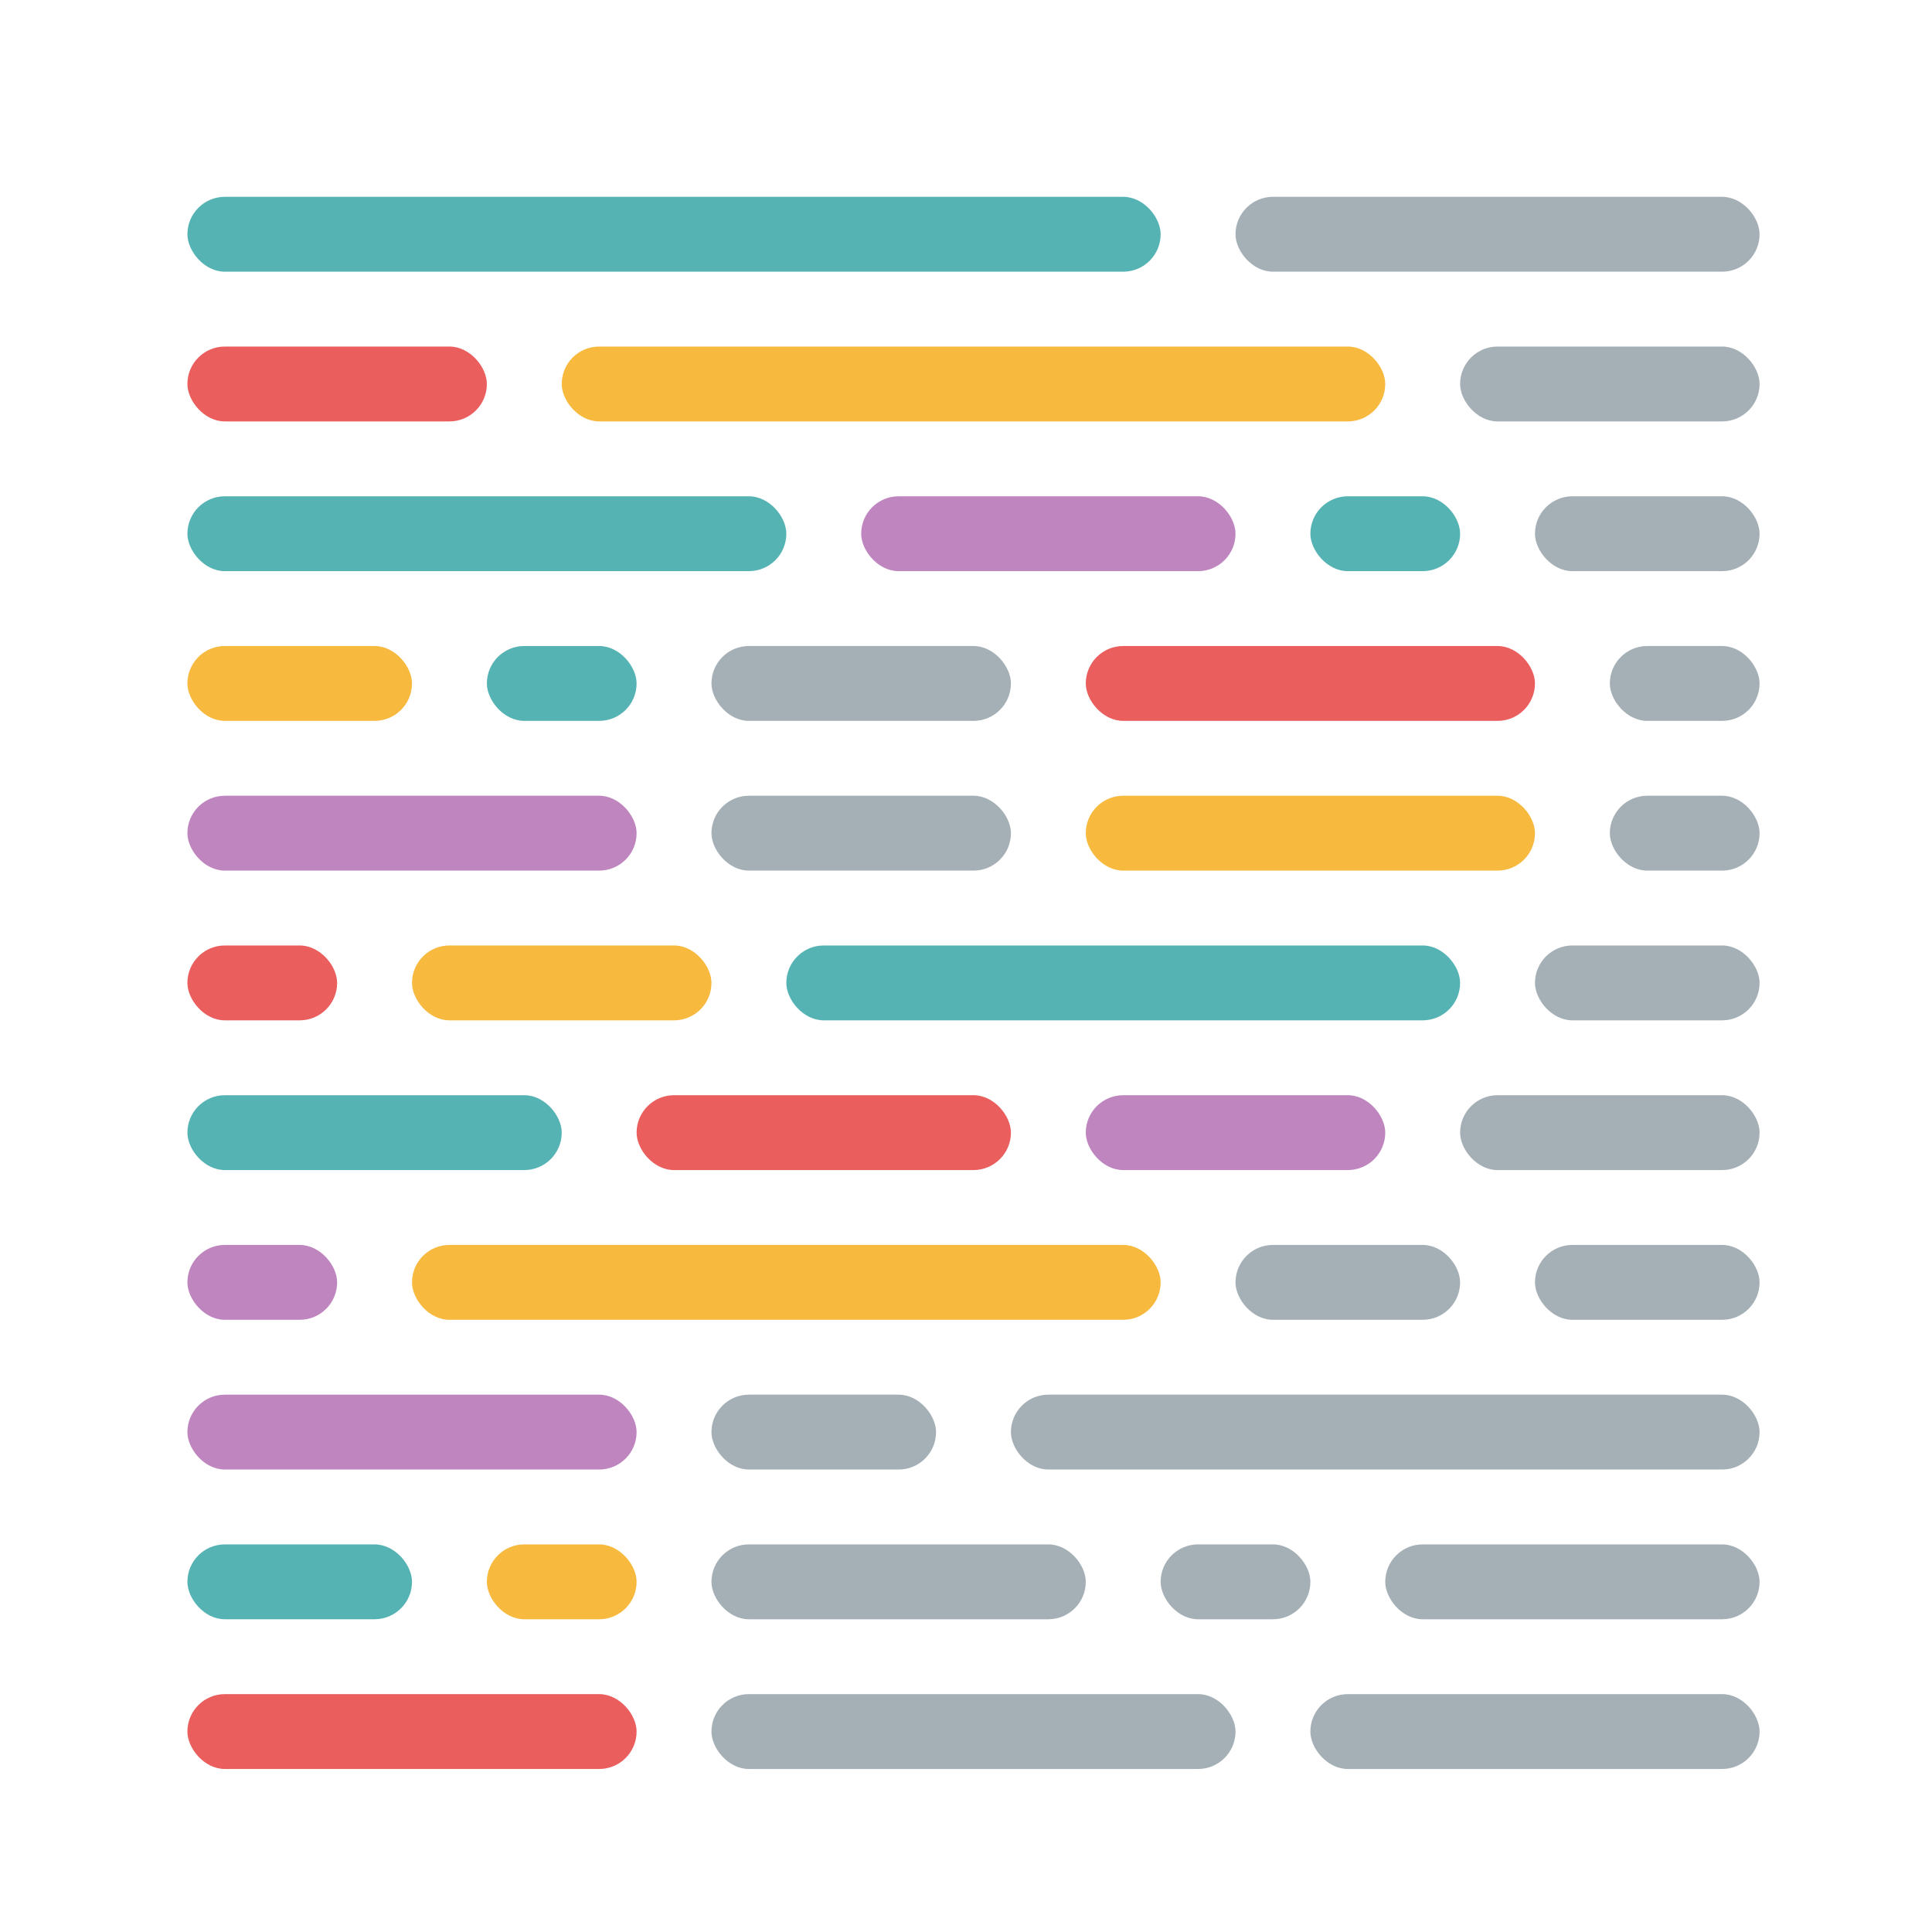 <?xml version="1.0" encoding="UTF-8" standalone="no"?>
<svg
   xmlns:dc="http://purl.org/dc/elements/1.1/"
   xmlns:cc="http://creativecommons.org/ns#"
   xmlns:rdf="http://www.w3.org/1999/02/22-rdf-syntax-ns#"
   xmlns:svg="http://www.w3.org/2000/svg"
   xmlns="http://www.w3.org/2000/svg"
   xmlns:sodipodi="http://sodipodi.sourceforge.net/DTD/sodipodi-0.dtd"
   xmlns:inkscape="http://www.inkscape.org/namespaces/inkscape"
   width="16"
   height="16"
   viewBox="0 0 16 16"
   version="1.1"
   id="svg63"
   sodipodi:docname="prettier_dark.svg"
   inkscape:version="0.92.4 (5da689c313, 2019-01-14)">
  <sodipodi:namedview
     pagecolor="#ffffff"
     bordercolor="#666666"
     borderopacity="1"
     objecttolerance="10"
     gridtolerance="10"
     guidetolerance="10"
     inkscape:pageopacity="0"
     inkscape:pageshadow="2"
     inkscape:window-width="1920"
     inkscape:window-height="1001"
     id="namedview65"
     showgrid="false"
     inkscape:zoom="25.77"
     inkscape:cx="8"
     inkscape:cy="8"
     inkscape:window-x="-9"
     inkscape:window-y="-9"
     inkscape:window-maximized="1"
     inkscape:current-layer="svg63" />
  <!-- Generator: sketchtool 46.2 (44496) - http://www.bohemiancoding.com/sketch -->
  <title
     id="title2">prettier-icon-dark</title>
  <desc
     id="desc4">Created with sketchtool.</desc>
  <defs
     id="defs6" />
  <g
     id="key"
     transform="matrix(0.062,0,0,0.062,1.552,1.63)"
     style="fill:none;fill-rule:evenodd;stroke:none;stroke-width:1">
    <g
       id="prettier-icon-dark">
      <g
         id="Icon-(Dark)">
        <g
           id="line-11"
           transform="translate(0,200)">
          <rect
             id="line-11-dash-3"
             x="150"
             y="0"
             width="60"
             height="10"
             rx="5"
             style="opacity:0.5;fill:#4d616e" />
          <rect
             id="line-11-dash-2"
             x="70"
             y="0"
             width="70"
             height="10"
             rx="5"
             style="opacity:0.5;fill:#4d616e" />
          <rect
             id="line-11-dash-1"
             x="0"
             y="0"
             width="60"
             height="10"
             rx="5"
             style="fill:#ea5e5e" />
        </g>
        <g
           id="line-10"
           transform="translate(0,180)">
          <rect
             id="line-10-dash-5"
             x="160"
             y="0"
             width="50"
             height="10"
             rx="5"
             style="opacity:0.5;fill:#4d616e" />
          <rect
             id="line-10-dash-4"
             x="130"
             y="0"
             width="20"
             height="10"
             rx="5"
             style="opacity:0.5;fill:#4d616e" />
          <rect
             id="line-10-dash-3"
             x="70"
             y="0"
             width="50"
             height="10"
             rx="5"
             style="opacity:0.5;fill:#4d616e" />
          <rect
             id="line-10-dash-2"
             x="40"
             y="0"
             width="20"
             height="10"
             rx="5"
             style="fill:#f7b93e" />
          <rect
             id="line-10-dash-1"
             x="0"
             y="0"
             width="30"
             height="10"
             rx="5"
             style="fill:#56b3b4" />
        </g>
        <g
           id="line-9"
           transform="translate(0,160)">
          <rect
             id="line-9-dash-3"
             x="110"
             y="0"
             width="100"
             height="10"
             rx="5"
             style="opacity:0.5;fill:#4d616e" />
          <rect
             id="line-9-dash-2"
             x="70"
             y="0"
             width="30"
             height="10"
             rx="5"
             style="opacity:0.5;fill:#4d616e" />
          <rect
             id="line-9-dash-1"
             x="0"
             y="0"
             width="60"
             height="10"
             rx="5"
             style="fill:#bf85bf" />
        </g>
        <g
           id="line-8"
           transform="translate(0,140)">
          <rect
             id="line-8-dash-4"
             x="180"
             y="0"
             width="30"
             height="10"
             rx="5"
             style="opacity:0.5;fill:#4d616e" />
          <rect
             id="line-8-dash-3"
             x="140"
             y="0"
             width="30"
             height="10"
             rx="5"
             style="opacity:0.5;fill:#4d616e" />
          <rect
             id="line-8-dash-2"
             x="30"
             y="0"
             width="100"
             height="10"
             rx="5"
             style="fill:#f7b93e" />
          <rect
             id="line-8-dash-1"
             x="0"
             y="0"
             width="20"
             height="10"
             rx="5"
             style="fill:#bf85bf" />
        </g>
        <g
           id="line-7"
           transform="translate(0,120)">
          <rect
             id="line-7-dash-4"
             x="170"
             y="0"
             width="40"
             height="10"
             rx="5"
             style="opacity:0.5;fill:#4d616e" />
          <rect
             id="line-7-dash-3"
             x="120"
             y="0"
             width="40"
             height="10"
             rx="5"
             style="fill:#bf85bf" />
          <rect
             id="line-7-dash-2"
             x="60"
             y="0"
             width="50"
             height="10"
             rx="5"
             style="fill:#ea5e5e" />
          <rect
             id="line-7-dash-1"
             x="0"
             y="0"
             width="50"
             height="10"
             rx="5"
             style="fill:#56b3b4" />
        </g>
        <g
           id="line-6"
           transform="translate(0,100)">
          <rect
             id="line-6-dash-4"
             x="180"
             y="0"
             width="30"
             height="10"
             rx="5"
             style="opacity:0.5;fill:#4d616e" />
          <rect
             id="line-6-dash-3"
             x="80"
             y="0"
             width="90"
             height="10"
             rx="5"
             style="fill:#56b3b4" />
          <rect
             id="line-6-dash-2"
             x="30"
             y="0"
             width="40"
             height="10"
             rx="5"
             style="fill:#f7b93e" />
          <rect
             id="line-6-dash-1"
             x="0"
             y="0"
             width="20"
             height="10"
             rx="5"
             style="fill:#ea5e5e" />
        </g>
        <g
           id="line-5"
           transform="translate(0,80)">
          <rect
             id="line-5-dash-4"
             x="190"
             y="0"
             width="20"
             height="10"
             rx="5"
             style="opacity:0.5;fill:#4d616e" />
          <rect
             id="line-5-dash-3"
             x="120"
             y="0"
             width="60"
             height="10"
             rx="5"
             style="fill:#f7b93e" />
          <rect
             id="line-5-dash-2"
             x="70"
             y="0"
             width="40"
             height="10"
             rx="5"
             style="opacity:0.5;fill:#4d616e" />
          <rect
             id="line-5-dash-1"
             x="0"
             y="0"
             width="60"
             height="10"
             rx="5"
             style="fill:#bf85bf" />
        </g>
        <g
           id="line-4"
           transform="translate(0,60)">
          <rect
             id="line-4-dash-5"
             x="190"
             y="0"
             width="20"
             height="10"
             rx="5"
             style="opacity:0.5;fill:#4d616e" />
          <rect
             id="line-4-dash-4"
             x="120"
             y="0"
             width="60"
             height="10"
             rx="5"
             style="fill:#ea5e5e" />
          <rect
             id="line-4-dash-3"
             x="70"
             y="0"
             width="40"
             height="10"
             rx="5"
             style="opacity:0.5;fill:#4d616e" />
          <rect
             id="line-4-dash-2"
             x="40"
             y="0"
             width="20"
             height="10"
             rx="5"
             style="fill:#56b3b4" />
          <rect
             id="line-4-dash-1"
             x="0"
             y="0"
             width="30"
             height="10"
             rx="5"
             style="fill:#f7b93e" />
        </g>
        <g
           id="line-3"
           transform="translate(0,40)">
          <rect
             id="line-3-dash-4"
             x="180"
             y="0"
             width="30"
             height="10"
             rx="5"
             style="opacity:0.5;fill:#4d616e" />
          <rect
             id="line-3-dash-3"
             x="150"
             y="0"
             width="20"
             height="10"
             rx="5"
             style="fill:#56b3b4" />
          <rect
             id="line-3-dash-2"
             x="90"
             y="0"
             width="50"
             height="10"
             rx="5"
             style="fill:#bf85bf" />
          <rect
             id="line-3-dash-1"
             x="0"
             y="0"
             width="80"
             height="10"
             rx="5"
             style="fill:#56b3b4" />
        </g>
        <g
           id="line-2"
           transform="translate(0,20)">
          <rect
             id="line-2-dash-3"
             x="170"
             y="0"
             width="40"
             height="10"
             rx="5"
             style="opacity:0.5;fill:#4d616e" />
          <rect
             id="line-2-dash-2"
             x="50"
             y="0"
             width="110"
             height="10"
             rx="5"
             style="fill:#f7b93e" />
          <rect
             id="line-2-dash-1"
             x="0"
             y="0"
             width="40"
             height="10"
             rx="5"
             style="fill:#ea5e5e" />
        </g>
        <g
           id="line-1">
          <rect
             id="line-1-dash-2"
             x="140"
             y="0"
             width="70"
             height="10"
             rx="5"
             style="opacity:0.5;fill:#4d616e" />
          <rect
             id="line-1-dash-1"
             x="0"
             y="0"
             width="130"
             height="10"
             rx="5"
             style="fill:#56b3b4" />
        </g>
      </g>
    </g>
  </g>
</svg>
